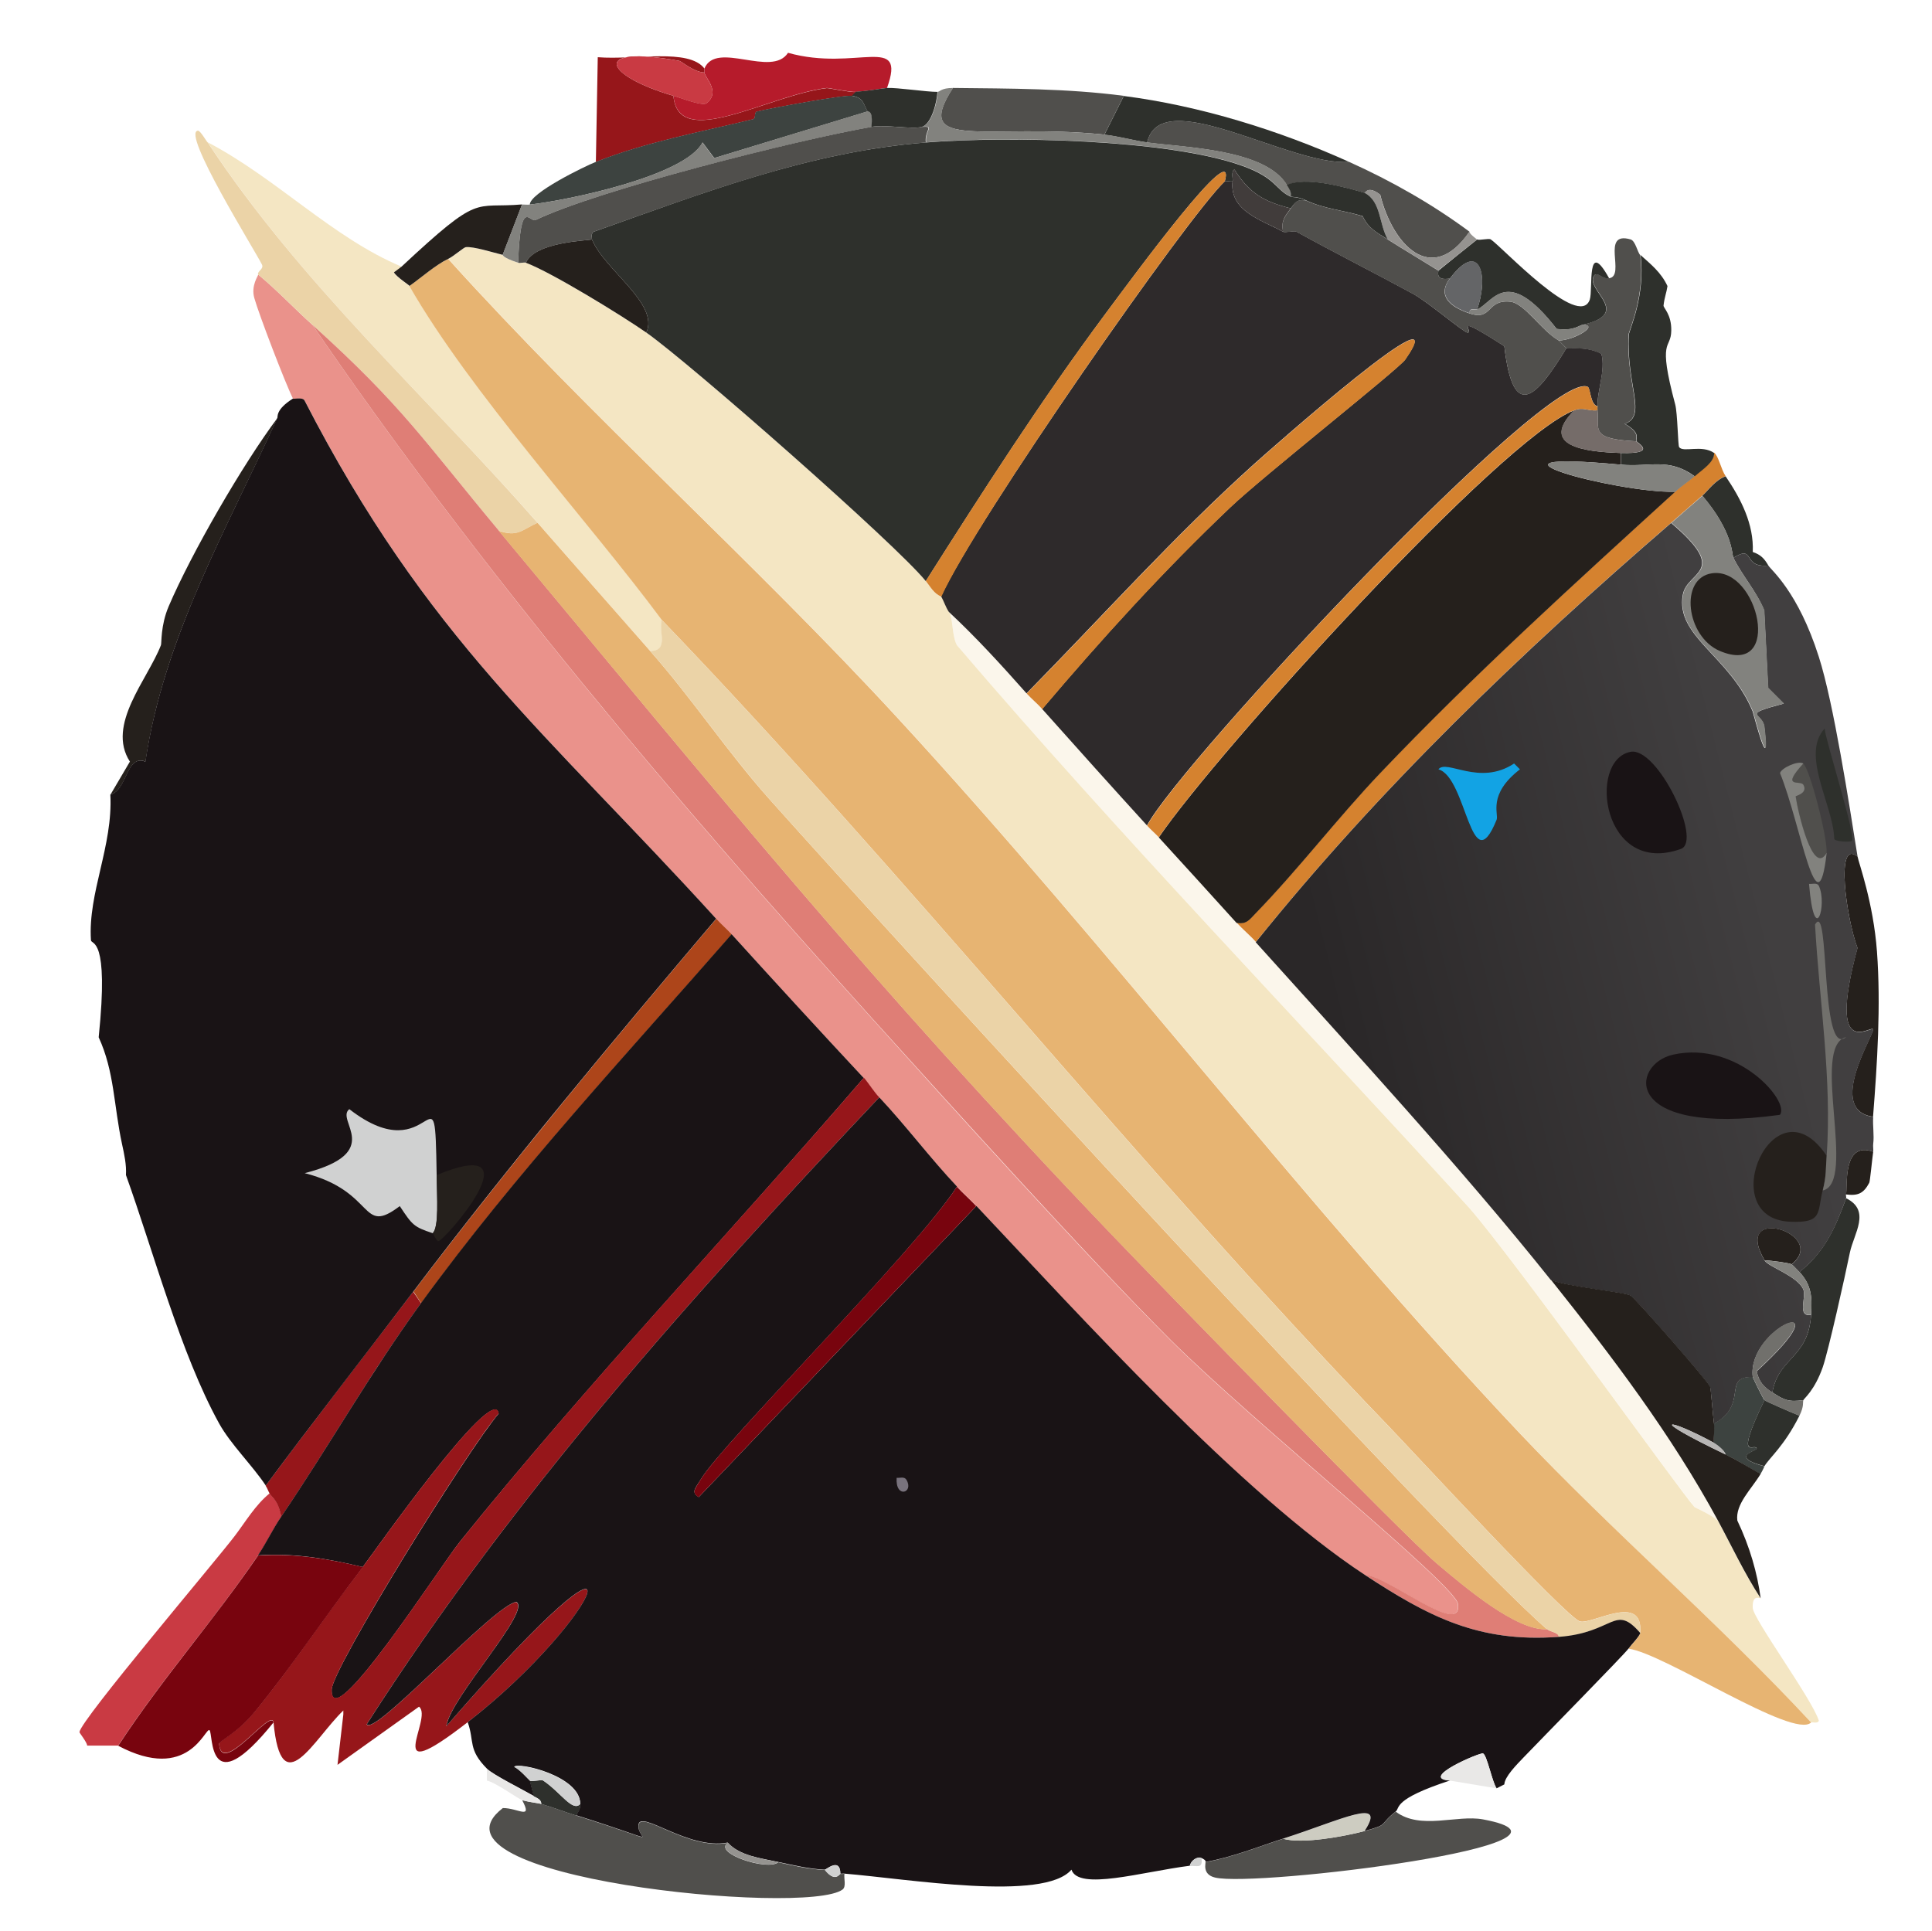 <svg version="1.1" id="img-error" xmlns="http://www.w3.org/2000/svg" xmlns:xlink="http://www.w3.org/1999/xlink" x="0px"
    y="0px" viewBox="0 0 1225.6 1225.3" style="enable-background:new 0 0 1225.6 1225.3;" xml:space="preserve">
    <style type="text/css">
        .st0 {
            fill: #EA928B;
        }

        .st1 {
            fill: #F4E6C3;
        }

        .st2 {
            fill: #EBD3A7;
        }

        .st3 {
            fill: #FBF6EB;
        }

        .st4 {
            fill: #DF7E76;
        }

        .st5 {
            fill: #E7B472;
        }

        .st6 {
            fill: #96161A;
        }

        .st7 {
            fill: #B61B2B;
        }

        .st8 {
            fill: #C93A43;
        }

        .st9 {
            fill: #504F4C;
        }

        .st10 {
            fill: #D5822F;
        }

        .st11 {
            fill: #2E302C;
        }

        .st12 {
            fill: #25201C;
        }

        .st13 {
            fill: #3D4340;
        }

        .st14 {
            fill: #82827E;
        }

        .st15 {
            fill: #959390;
        }

        .st16 {
            fill: url(#SVGID_1_);
        }

        .st17 {
            fill: #191315;
        }

        .st18 {
            fill: #12A3E4;
        }

        .st19 {
            fill: #71706C;
        }

        .st20 {
            fill: #756C69;
        }

        .st21 {
            fill: #AD451A;
        }

        .st22 {
            fill: #D0D1D1;
        }

        .st23 {
            fill: #78040E;
        }

        .st24 {
            fill: #2E2A2B;
        }

        .st25 {
            fill: #646567;
        }

        .st26 {
            fill: #B7B5B4;
        }

        .st27 {
            fill: #CDCCC1;
        }

        .st28 {
            fill: #E9E8E7;
        }

        .st29 {
            fill: #79737D;
        }

        .st30 {
            fill: #413C3B;
        }
    </style>
    <g>
        <path class="st0" d="M198.2,206.1C304.8,362,426.5,505.7,552.8,645.8c52.7,58.5,136.6,151.5,189.7,204.4
		c53.6,53.5,180.6,155.2,182.3,167.5c2.9,21.7-44.7-18-59.1-18.5c-79.1-52-179.1-162.7-246.3-234c-4-4.3-8.4-8.2-12.3-12.3
		c-17-18-32.2-38.5-49.3-56.6c-3.4-3.6-6.4-8.7-9.9-12.3c-28.1-30.1-56-60.7-83.7-91.1c-3.1-3.4-6.9-6.6-9.9-9.9
		C346.3,464,271.3,405.8,193.3,254.2c-1.3-2.5-7.1-0.7-7.4-1.2c-4.8-9.5-21.8-53.9-24.6-64c-2.2-7.9,2.6-14.1,2.5-14.8
		C175.8,184.1,186.5,195.6,198.2,206.1L198.2,206.1z" />
        <path class="st1" d="M254.8,169.2l-4.9,3.7c1.5,2.9,9.5,8,9.9,8.6c39.1,68.1,112.1,147.2,160.1,211.8c-2.3,7.2,4.9,19.6-7.4,19.7
		c-23.9-27-47.6-54.2-71.4-81.3c-70.6-80.4-150-151.2-209.3-241.4C175.4,113.1,210.9,150.8,254.8,169.2L254.8,169.2z" />
        <path class="st2"
            d="M131.7,90.3c59.4,90.2,138.8,161,209.3,241.4c-10.2,4.6-12.6,9.2-24.6,4.9c-46.8-56.1-61.1-79.1-118.2-130.5
		c-11.6-10.5-22.4-22-34.5-32c-0.5-2.1,3.8-3.4,2.5-6.2c-4.5-9.1-51.5-84.3-40.6-85C127.1,82.8,131.2,90.1,131.7,90.3L131.7,90.3z" />
        <path class="st3" d="M651.4,440.1c3.2,3.6,6.9,6.5,9.9,9.9c22.2,24.9,44,49.2,66.5,73.9c2.4,2.7,5.1,4.9,7.4,7.4
		c16.4,18,32.9,36.1,49.3,54.2c4,4.4,8.6,8.2,12.3,12.3c61.1,67.8,130.7,143.5,187.2,214.3c38.6,48.4,76.5,98.4,105.9,152.7
		c-4.9-4.2-14.2-8-14.8-8.6c-8.1-8.7-113.8-156.3-142.8-189.7C823.7,647.4,711.5,531.6,607,409.3c-3.2-6.2-2.4-17.2-4.9-20.9
		C619.5,404.5,635.6,422.4,651.4,440.1L651.4,440.1z" />
        <path class="st4"
            d="M316.4,336.6c139,166.8,234.2,285,389.2,447c35,36.6,184.8,190.5,205.7,208.1c17.5,14.8,50.8,43.2,70.2,41.9
		c2.2,1.9,7.3,1.9,7.4,4.9c-51.2,3.8-83.1-13-123.1-39.4c14.4,0.5,62.1,40.2,59.1,18.5c-1.7-12.3-128.6-114-182.3-167.5
		c-53-52.9-136.9-146-189.7-204.4C426.6,505.6,304.8,362,198.2,206.1C255.3,257.5,269.6,280.5,316.4,336.6L316.4,336.6z" />
        <path class="st1" d="M318.8,161.8c0.5,0.1-0.6,1.4,9.9,4.9c1.3,0.4,3.8-0.4,4.9,0c16.3,6.2,60.8,33.5,76.4,44.3
		c27,18.9,158.8,134.7,177.3,157.6c2.9,3.6,5.1,8.2,9.9,9.9c1.8,3.1,2.9,6.9,4.9,9.9c2.5,3.7,1.7,14.8,4.9,20.9
		c104.5,122.3,216.7,238.1,325.1,357.1c29,33.3,134.7,181,142.8,189.7c0.6,0.6,9.9,4.4,14.8,8.6c8.9,16.5,16.8,33.5,27.1,49.3
		c0,0.4-5.4-3.1-4.9,6.2c0.4,7.1,37.4,57.4,41.9,71.4c-0.4,2.2-4.5,0.8-4.9,1.2c-59.1-63.6-125.2-120.3-184.7-183.5
		c-137-145.5-258.8-306.1-394.1-453.2c-92.2-100.2-194.4-190.8-285.7-291.9c3.5-1.6,9.8-7.2,11.1-7.4
		C300.4,156.3,312.2,160.2,318.8,161.8L318.8,161.8z" />
        <path class="st5" d="M1148.9,1092.8c-10.9,11-93.3-43.9-115.8-46.8c1.8-2.4,7.2-8,7.4-9.9c2.2-26.1-30.4-5.3-38.2-7.4
		c-8.4-2.2-106.9-108.8-121.9-124.4C721.3,739.2,578.7,558.7,419.8,393.3c-48-64.6-121-143.7-160.1-211.8
		c7.2-5.2,16.9-13.6,24.6-17.2c91.3,101.1,193.5,191.7,285.7,291.9c135.3,147,257,307.7,394.1,453.2
		C1023.7,972.4,1089.8,1029.2,1148.9,1092.8L1148.9,1092.8z" />
        <path class="st5" d="M341,331.7c23.8,27.1,47.5,54.2,71.4,81.3c26.8,30.3,49.4,64.7,76.4,94.8c80.5,90.2,430.4,472.3,492.6,525.9
		c-19.5,1.3-52.7-27.1-70.2-41.9c-20.8-17.6-170.7-171.6-205.7-208.1c-154.9-162-250.1-280.2-389.2-447
		C328.4,340.9,330.8,336.3,341,331.7L341,331.7z" />
        <path class="st2" d="M1040.5,1036.1c-16.3-18.8-16.4-0.2-51.7,2.5c-0.1-3-5.2-3.1-7.4-4.9c-62.1-53.6-412-435.7-492.6-525.9
		c-26.9-30.2-49.6-64.5-76.4-94.8c12.3-0.1,5.1-12.5,7.4-19.7c158.9,165.4,301.4,345.9,460.6,511.1c15,15.5,113.5,122.2,121.9,124.4
		C1010.1,1030.8,1042.7,1010.1,1040.5,1036.1L1040.5,1036.1z" />
    </g>
    <g>
        <path class="st6" d="M446.9,43.5c-0.2,0.5,0,1.5,0,2.5c-6.5-0.1-14.6-7.1-16-7.4c-56.8-10.3-47.7,9.4-3.7,22.2
		c3,35.1,59.6-0.2,97.3-4.9c1.2-0.1,14.8,2.8,18.5,2.5l-2.5,2.5c-4.9-0.9-51.7,7.8-60.3,9.9c-2,0.5-0.4,4.4-2.5,4.9
		c-31.7,7.7-68.6,14.6-99.7,27.1c0.4-22.2,0.8-44.3,1.2-66.5C402.8,38.2,436.9,30.4,446.9,43.5L446.9,43.5z" />
        <path class="st7" d="M562.7,55.8c-3,0.2-10.2,1.7-19.7,2.5c-3.7,0.3-17.3-2.6-18.5-2.5c-37.6,4.7-94.2,40.1-97.3,4.9
		c4.6,1.3,17.4,6.5,20.9,4.9c9.5-7.5-1.4-16.7-1.2-19.7c0-0.9-0.2-2,0-2.5c7.5-17.8,42.7,6.1,53-9.9
		C543.2,45.7,575.2,20.9,562.7,55.8L562.7,55.8z" />
        <path class="st8" d="M446.9,46c-0.1,3,10.7,12.2,1.2,19.7c-3.6,1.6-16.3-3.6-20.9-4.9c-44-12.8-53.1-32.4,3.7-22.2
		C432.3,38.9,440.4,45.9,446.9,46z" />
    </g>
    <path class="st9" d="M343.5,1144.5c7.3,2.2,14.8,5.1,22.2,7.4c58,18.3,38.5,15.7,39.4,6.2c0.9-10.3,31.5,16,56.6,11.1
	c-9.6,6.6,25.4,18,32,12.3c9.4,2.1,19.9,4.5,29.6,4.9c6.6,8.3,9.3,2.4,9.9,2.5c0.8,0.1,1.6-0.1,2.5,0c-0.5,2.8,1.3,8-1.2,9.9
	c-23,17.1-272.7-7.7-215.5-51.7c9.8,0,19,7.8,12.3-4.9C336.8,1143.6,342,1144,343.5,1144.5L343.5,1144.5z" />
    <path class="st9" d="M764.7,1181.4c17.1-3,32.9-9.5,49.3-14.8c12.3,3.4,38.8-1.5,51.7-4.9c15.9-4.2,8.7-3.7,19.7-12.3
	c15.8,11.8,38.7,1.8,55.4,4.9c81.7,15.3-144,43.2-170,36.9C762.3,1189.2,765.1,1181.8,764.7,1181.4L764.7,1181.4z" />
    <g>
        <path class="st10" d="M1094.7,302.1c-6.6,2.3-11.3,9.3-14.8,12.3c-6.6,5.7-13.1,11.5-19.7,17.2c-94.7,81.8-184.8,168.1-263.5,266
		c-3.7-4.2-8.3-7.9-12.3-12.3c6.5,1.3,8.4-2.2,12.3-6.2c27.2-28,51.8-60.3,78.8-88.7c59.6-62.6,123.4-120.3,187.2-178.6
		c4.7-4.3,8.1-6.2,12.3-9.9c5-4.4,12.6-9,12.3-14.8C1090.4,289.6,1091.7,297.7,1094.7,302.1L1094.7,302.1z" />
        <path class="st11" d="M1057.8,181.5c-0.6,4.2-1.9,7-2.5,12.3c-0.2,1.6,5.1,5.5,4.9,16c-0.2,12.4-9,3.9,2.5,46.8
		c1.5,5.5,1.7,26,2.5,27.1c2.6,3.6,14.4-1.8,22.2,3.7c0.2,5.8-7.3,10.4-12.3,14.8c-16.6-12.1-28.5-5.7-46.8-7.4v-7.4
		c23.7,0.7,10.3-6.5,9.9-7.4c-0.8-1.9,3.2-5-7.4-11.1c14.3-5.2,0.7-24.6,2.5-56.6c0.1-2.6,10.7-24.7,7.4-50.5
		C1047.4,167.8,1053.8,172.9,1057.8,181.5L1057.8,181.5z" />
        <path class="st12" d="M1178.4,543.5c0.6,3.7,10,29,12.3,60.3c2.5,34.2,0.2,70.5-2.5,104.7c-29.9-4.2,0.7-52.1,0-55.4
		c-0.7-3.3-29.7,21.8-9.9-51.7C1171.4,583.1,1163.9,531.5,1178.4,543.5L1178.4,543.5z" />
        <path class="st11" d="M1121.8,358.8c-17,1.6-8.1-13.6-22.2-4.9c-1-2,0-16.2-19.7-39.4c3.5-3,8.2-10,14.8-12.3
		c9.7,14.3,18,30.4,17.2,48C1116.9,351.9,1119.2,354.3,1121.8,358.8L1121.8,358.8z" />
        <path class="st12" d="M70.1,504.1l12.3-20.9c-15.1-23.4,11.3-52.1,19.7-73.9c0.5-1.2-0.3-12.4,4.9-24.6c14.4-33.7,46.9-90,69-119.5
		c-32.6,71.5-72,139.2-83.7,218C80,478.4,80.9,501.4,70.1,504.1L70.1,504.1z" />
        <path class="st8" d="M178.5,962.2c-5.4,7.9-9.4,16.8-14.8,24.6c-28.1,41.3-61.4,78.8-88.7,120.7H55.3c-0.1-2.2-5-8.1-4.9-8.6
		c1-7.9,85.8-107.7,98.5-124.4c7-9.2,13-19.6,22.2-27.1C172.6,950.1,176.5,951.7,178.5,962.2L178.5,962.2z" />
        <path class="st6" d="M267.1,826.8c-32,43.9-58.3,90.7-88.7,135.5c-2-10.6-5.9-12.2-7.4-14.8c-0.8-1.4-1.6-3.7-2.5-4.9
		c30.7-41.4,62.4-82.1,93.6-123.1L267.1,826.8L267.1,826.8z" />
        <path class="st9" d="M855.8,102.7c26.7,12,52.8,26.8,76.4,44.3c-24.5,35.4-49.1,7.3-56.6-23.4c-7.8-6.2-9.4-1.1-9.9-1.2
		c-13.4-3.9-37.3-10.4-49.3-4.9c-13.6-22.9-64.7-23.8-88.7-27.1C736.5,52.6,818.4,105.7,855.8,102.7L855.8,102.7z" />
        <path class="st13" d="M540.5,60.8c7.6,1.4,6.9,4.8,9.9,9.9c-32.4,9.9-64.9,19.7-97.3,29.6l-7.4-9.9
		c-11.2,21.3-85.5,36.7-109.6,39.4c-0.1-7.3,34.6-24.2,41.9-27.1c31.1-12.5,68.1-19.4,99.7-27.1c2-0.5,0.4-4.4,2.5-4.9
		C488.8,68.6,535.7,59.9,540.5,60.8L540.5,60.8z" />
        <path class="st9" d="M712.9,60.8c-4.1,8.2-8.2,16.4-12.3,24.6c-74-7.6-122.8,11.3-96.1-29.6C640.7,56.2,677,56.1,712.9,60.8
		L712.9,60.8z" />
        <path class="st9" d="M1040.5,161.8c3.3,25.8-7.2,47.9-7.4,50.5c-1.7,32.1,11.8,51.5-2.5,56.6c10.6,6.1,6.6,9.2,7.4,11.1
		c-29.4-1.5-23.6-7.1-24.6-19.7c-0.1-0.8,0-1.6,0-2.5c-0.3-9.8,5.2-22.7,2.5-33.2c-9.2-5.1-20.5-3-22.2-3.7
		c-0.3-0.1-4.6-4.7-4.9-4.9c9.6,0.1,26.6-10.1,14.8-9.9c32.6-7.2,2.6-21.8,7.4-30.8c2.1-3.8,5.2,1.9,9.9,1.2
		c10.5-1.6-5.8-30.2,13.5-24.6C1037.5,152.8,1038.8,160.2,1040.5,161.8L1040.5,161.8z" />
        <path class="st11" d="M937.1,151.9c1.3,0.8,7.3-0.9,8.6,0c7.2,4.8,56.1,57.5,62.8,38.2c2.2-6.5-2.3-39.9,12.3-13.5
		c-4.7,0.7-7.8-5.1-9.9-1.2c-4.8,9,25.2,23.6-7.4,30.8c-1.9,0.4-5.5,3.9-16,2.5c-31.8-40.9-40.1-16.9-50.5-12.3
		c7.7-22.1,1.3-44.3-17.2-19.7c-9.9,1.7-7-4.7-7.4-4.9C920.6,165.1,928.8,158.5,937.1,151.9L937.1,151.9z" />
        <path class="st11" d="M855.8,102.7c-37.4,3-119.3-50.1-128.1-12.3c-8.6-1.2-18.5-4-27.1-4.9c4.1-8.2,8.2-16.4,12.3-24.6
		C761.2,67.1,811.5,82.7,855.8,102.7L855.8,102.7z" />
        <path class="st12" d="M331.2,129.7c-4.1,10.7-8.2,21.4-12.3,32c-6.6-1.6-18.4-5.4-23.4-4.9c-1.3,0.1-7.6,5.7-11.1,7.4
		c-7.7,3.6-17.4,12.1-24.6,17.2c-0.3-0.6-8.3-5.7-9.9-8.6l4.9-3.7C305.3,122,299.8,132.4,331.2,129.7L331.2,129.7z" />
        <path class="st14" d="M550.4,70.6c0.2,0.4,3.7-1.1,2.5,9.9c-47.5,8.5-173.4,40-213.1,59.1c-3.8,1.8-9.6-15.1-11.1,27.1
		c-10.5-3.5-9.3-4.8-9.9-4.9c4.1-10.7,8.2-21.4,12.3-32c1.6-0.1,3.3,0.2,4.9,0c24.1-2.7,98.4-18.1,109.6-39.4l7.4,9.9
		C485.5,90.3,517.9,80.5,550.4,70.6L550.4,70.6z" />
        <path class="st14" d="M604.6,55.8c-26.7,40.9,22.1,22,96.1,29.6c8.6,0.9,18.5,3.7,27.1,4.9c24,3.3,75,4.2,88.7,27.1
		c1.4,2.3,3,4.4,2.5,7.4c-9.8-4.2-8.9-11.9-30.8-19.7c-47.4-17-149.2-18.9-200.7-14.8c-0.8-7.9,5.8-10.5-2.5-9.9
		c6.1-1.7,9.5-15.5,9.9-22.2C596.2,58.3,596.9,55.8,604.6,55.8L604.6,55.8z" />
        <path class="st11" d="M562.7,55.8c6.5-0.3,24.8,2.5,32,2.5c-0.4,6.7-3.8,20.4-9.9,22.2c-6.1,1.7-23.3-1.6-32,0
		c1.2-11-2.2-9.4-2.5-9.9c-2.9-5-2.2-8.4-9.9-9.9l2.5-2.5C552.5,57.5,559.7,56,562.7,55.8L562.7,55.8z" />
        <path class="st15" d="M932.1,147c0.2,1.4,4,4.3,4.9,4.9c-8.2,6.6-16.4,13.1-24.6,19.7c-10.6-6.6-21.4-13-32-19.7
		c-5.7-9.6-4.1-24-14.8-29.6c0.5,0.1,2-4.9,9.9,1.2C883,154.3,907.6,182.4,932.1,147L932.1,147z" />
        <path class="st11" d="M1173.5,794.7c-3.1,15.2-13.6,62.3-17.2,72.7c-5.2,14.8-11.8,19.7-12.3,20.9c-9.3,1.3-12.2,0-19.7-4.9
		c4.1-22.7,22.8-21.4,24.6-49.3c0.7-11,0.4-18.7-7.4-27.1c16.1-12.9,22.6-27.8,29.6-46.8C1187.1,768.1,1176,782.6,1173.5,794.7
		L1173.5,794.7z" />
        <path class="st13" d="M1111.9,873.6c0.1,0.8,6.8,14.2,7.4,14.8c-19.7,40.9-5.7,26.4-4.9,30.8c0.2,1.1-17.9,5.1,4.9,11.1
		c-0.2,0.3-0.7,1.9-2.5,4.9c-7.1-4-14.9-8.9-22.2-12.3c-0.4-2.4-5.6-6.4-7.4-7.4c-0.3-4,0.5-8.4,0-12.3
		C1109.7,891,1092.1,872.9,1111.9,873.6L1111.9,873.6z" />
        <g>

            <linearGradient id="SVGID_1_" gradientUnits="userSpaceOnUse" x1="1127.523" y1="622.158" x2="852.865"
                y2="552.979" gradientTransform="matrix(1 0 0 -1 0 1226)">
                <stop offset="0" style="stop-color:#413F40" />
                <stop offset="1" style="stop-color:#2A2728" />
            </linearGradient>
            <path class="st16" d="M1099.6,353.9c14.1-8.7,5.2,6.6,22.2,4.9c1.7,2.9,18.8,16.4,32,57.9c9.4,29.3,19.3,93.7,24.6,126.9
			c-14.5-12.1-7,39.5,0,57.9c-19.9,73.5,9.2,48.4,9.9,51.7c0.7,3.3-29.9,51.2,0,55.4c-0.4,5.7,0.7,11.6,0,17.2
			c-0.2,1.6,0.2,3.3,0,4.9c-20.1-7.2-16,23.5-17.2,27.1c-0.3,0.7,0.3,1.7,0,2.5c-6.9,19-13.4,33.9-29.6,46.8
			c-0.8-0.9-4.6-4.8-4.9-4.9c24-19.5-38.4-38.8-17.2-2.5c2.3,4,21.1,9.9,24.6,18.5c2,4.8-4.2,17.6,4.9,16
			c-1.8,27.8-20.5,26.6-24.6,49.3c-5.5-3.5-8.6-7-9.9-13.5c58.1-53.1-6.4-28.3-2.5,3.7c-19.8-0.6-2.2,17.4-24.6,29.6
			c-0.7-5.4-2-22.3-2.5-23.4c-1.4-3.6-47.2-55.9-50.5-57.9c-3.5-2.1-39.7-5.4-50.5-9.9c-56.5-70.8-126.1-146.4-187.2-214.3
			c78.7-97.9,168.8-184.2,263.5-266c37.6,31.9,10.1,30.1,7.4,45.6c-4.7,26.5,29.8,38.8,44.3,73.9c0.6,1.5,11.4,44.3,7.4,9.9
			c-1.1-9.2-15.6-7.4,12.3-14.8c-3.3-3.3-6.6-6.6-9.9-9.9c-0.8-16.4-1.6-32.8-2.5-49.3C1114.2,375.1,1105.3,365.4,1099.6,353.9
			L1099.6,353.9z" />
            <g>
                <path class="st12" d="M1188.3,730.7c-0.7,4.9-2,18.8-2.5,19.7c-3.6,6.8-7.2,8.4-14.8,7.4C1172.3,754.2,1168.2,723.5,1188.3,730.7
				L1188.3,730.7z" />
                <path class="st17"
                    d="M1061.4,669.1c41.1-9.1,74.4,30.1,67.7,38.2C1028.1,721.2,1034.3,675.1,1061.4,669.1z" />
                <path class="st17" d="M1034.3,477c17.1-3.4,45.9,56.6,32,61.6C1016.6,556.4,1006.8,482.5,1034.3,477z" />
                <path class="st12" d="M1158.7,733.2c-0.6,9.1-0.1,12.5-2.5,22.2c-3.5,14,0.3,20.7-20.9,19.7
				C1086.8,772.7,1125.4,683.5,1158.7,733.2z" />
                <path class="st18" d="M960.5,484.4l3.7,3.7c-20.7,16-13.3,28.3-14.8,32c-16.4,40.4-18.8-26.9-36.9-32
				C917.6,481.4,938.5,499,960.5,484.4L960.5,484.4z" />
                <path class="st19" d="M1156.3,755.3c2.4-9.7,1.8-13.1,2.5-22.2c3.4-48.5-4.7-98.2-7.4-146.5c9.6-16.9,2.9,85.2,19.7,71.4
				C1148.4,663.7,1178.2,750.4,1156.3,755.3z" />
                <path class="st11" d="M1157.5,462.2c0.4,7.2,20.6,70,17.2,71.4c-1.5,0.7-9.9,0.4-11.1-1.2C1163,510.5,1142.1,479.1,1157.5,462.2
				L1157.5,462.2z" />
                <path class="st9" d="M1158.7,541.1c-8.8,15.7-18.4-26.7-19.7-35.7c-0.1-0.4,8-1.9,4.9-7.4c-1.9-3.3-14.8,2.6,0-13.5
				C1148,487.1,1159.7,532.8,1158.7,541.1z" />
                <path class="st19" d="M1124.3,883.4c7.5,4.9,10.4,6.2,19.7,4.9c-0.5,1.2,0.6,3.7-2.5,9.9c-4.9-2-21.3-9-22.2-9.9
				c-0.6-0.6-7.3-14-7.4-14.8c-4-32,60.5-56.8,2.5-3.7C1115.6,876.4,1118.8,879.9,1124.3,883.4L1124.3,883.4z" />
                <path class="st14" d="M1144,484.4c-14.8,16.2-1.9,10.3,0,13.5c3.1,5.5-5,7-4.9,7.4c1.3,9.1,10.9,51.4,19.7,35.7
				c-5.9,52.1-16.4-18.1-29.6-50.5C1129.9,487.3,1140.7,482.3,1144,484.4z" />
                <path class="st12" d="M1136.6,802.1c-2-0.9-13.1-2.4-17.2-2.5C1098.1,763.3,1160.6,782.7,1136.6,802.1z" />
                <path class="st14" d="M1136.6,802.1c0.3,0.1,4.1,4,4.9,4.9c7.8,8.4,8.1,16.1,7.4,27.1c-9.1,1.6-2.9-11.2-4.9-16
				c-3.6-8.5-22.3-14.5-24.6-18.5C1123.5,799.8,1134.6,801.2,1136.6,802.1L1136.6,802.1z" />
                <path class="st14" d="M1147.6,560.8c1.9,0.2,5.1-1,6.2,1.2C1159.4,573.8,1151,602.3,1147.6,560.8z" />
            </g>
        </g>
        <path class="st12" d="M1028.2,287.4v7.4c-104.9-9.7-3.2,18,34.5,17.2c-63.8,58.2-127.6,116-187.2,178.6
		c-27,28.4-51.6,60.7-78.8,88.7c-3.9,4-5.8,7.4-12.3,6.2c-16.3-18.1-32.9-36.2-49.3-54.2c36.9-54.3,218-254,263.5-270.9
		C976.5,282.9,1004.9,286.7,1028.2,287.4L1028.2,287.4z" />
        <path class="st14" d="M1028.2,294.8c18.3,1.7,30.2-4.7,46.8,7.4c-4.2,3.7-7.7,5.6-12.3,9.9C1025,312.7,923.3,285,1028.2,294.8
		L1028.2,294.8z" />
        <path class="st20" d="M1013.4,260.3c1.1,12.6-4.7,18.2,24.6,19.7c0.4,0.9,13.9,8.1-9.9,7.4c-23.3-0.7-51.8-4.4-29.6-27.1
		C1004.9,257.9,1007.2,261,1013.4,260.3z" />
        <path class="st21" d="M464.2,592.8c-66.9,76.6-137.1,151.6-197,234l-4.9-7.4c61.6-81.2,126.2-158.6,192.1-236.5
		C457.3,586.2,461.1,589.4,464.2,592.8L464.2,592.8z" />
        <g>
            <path class="st17" d="M454.3,582.9c-65.9,77.9-130.5,155.2-192.1,236.5c-31.1,41.1-62.9,81.7-93.6,123.1
			c-8.5-12.8-22.3-26.2-29.6-39.4c-24.4-44.2-41.6-108.9-59.1-157.6c0.4-6.6-1.1-13.3-2.5-19.7c-5.3-24.6-4.8-46-14.8-67.7
			c6.7-64.7-4.7-58.4-4.9-61.6c-2-30,14-59.6,12.3-92.4c10.8-2.7,9.9-25.7,22.2-20.9c11.8-78.8,51.1-146.5,83.7-218
			c0.5-0.6-1.4-5.2,9.9-12.3c0.3,0.5,6.1-1.2,7.4,1.2C271.3,405.8,346.2,464,454.3,582.9L454.3,582.9z" />
            <path class="st17" d="M241.3,469.6c32.8-3.1,67.6,62.9,24.6,71.4C219.4,550.3,200.3,473.5,241.3,469.6z" />
            <path class="st22" d="M277,745.5c0.2,14.3,1.6,32.9-2.5,36.9c-11.9-4-12.8-4.9-20.9-17.2c-25.3,19.2-14.8-9.3-60.3-20.9
			c51.4-13.2,19.1-33.5,28.3-40.6C275.1,745.2,275.8,669.7,277,745.5L277,745.5z" />
            <path class="st12" d="M274.5,782.4c4-4,2.7-22.6,2.5-36.9c64.5-26.6,5.5,41.1,1.2,41.9C276.8,787.6,274.8,782.5,274.5,782.4
			L274.5,782.4z" />
        </g>
        <path class="st17" d="M547.9,683.9c-84.6,98.3-174.9,193.3-256.2,294.3c-12.8,16-82.7,125.1-81.3,93.6
		c0.6-13.6,86.8-152.7,105.9-174.9c-3-20.6-80.1,89.4-86.2,97.3c-22-5.3-43.8-9-66.5-7.4c5.3-7.8,9.4-16.7,14.8-24.6
		c30.4-44.8,56.7-91.5,88.7-135.5c59.9-82.4,130.1-157.4,197-234C491.9,623.3,519.8,653.8,547.9,683.9L547.9,683.9z" />
        <path class="st6" d="M557.8,696.2C440.2,820.6,325,949.4,232.6,1094c4.8,8.1,80.2-75.3,94.8-77.6c10,5.6-41.8,60.7-44.3,78.8
		c135-155.1,98.8-68.6,13.5-2.5c-56.5,43.8-21.3-2.8-30.8-9.9c-17.2,12.3-34.5,24.6-51.7,36.9c1.2-10.7,2.5-21.4,3.7-32v-2.5
		c-18.8,18.1-39.4,59.8-44.3,7.4c-1.5-9.3-33.3,35.1-34.5,13.5c-0.1-1.5,11.5-6.7,22.2-19.7c24.4-29.7,45.6-62,69-92.4
		c6.1-7.9,83.2-117.9,86.2-97.3c-19.2,22.1-105.3,161.3-105.9,174.9c-1.4,31.5,68.4-77.6,81.3-93.6
		c81.3-101.1,171.5-196,256.2-294.3C551.3,687.5,554.4,692.6,557.8,696.2L557.8,696.2z" />
        <path class="st23"
            d="M230.2,994.2c-23.3,30.4-44.6,62.7-69,92.4c-10.7,13-22.3,18.2-22.2,19.7c1.2,21.6,33-22.9,34.5-13.5
		c-42.2,52.4-38.1,6.9-40.6,4.9c-2.7-2-13.2,33.6-57.9,9.9c27.3-41.9,60.5-79.4,88.7-120.7C186.4,985.3,208.1,988.9,230.2,994.2z" />
        <path class="st11" d="M1141.5,898.2c-9.7,19.3-18.9,26.5-22.2,32c-22.9-5.9-4.7-10-4.9-11.1c-0.7-4.4-14.8,10.1,4.9-30.8
		C1120.2,889.2,1136.6,896.2,1141.5,898.2L1141.5,898.2z" />
        <path class="st11" d="M865.6,122.3c10.7,5.5,9.1,19.9,14.8,29.6c-6.9-4.3-12.4-7-16-14.8c-11.8-3.6-24.4-4.6-35.7-9.9
		c-6-2.8-8.7-2-9.9-2.5c0.6-3-1.1-5-2.5-7.4C828.3,111.9,852.2,118.4,865.6,122.3L865.6,122.3z" />
        <path class="st24" d="M781.9,115c-2.1,19,18.7,24.7,32,32c1.5,0.8,7.1-0.9,8.6,0c24.6,13.6,49.3,26,73.9,39.4
		c9.5,5.2,32.3,24.6,34.5,24.6c4.9,0.2-11.9-14,23.4,8.6c5.6,48.5,20.4,32.5,39.4,1.2c1.6,0.7,12.9-1.4,22.2,3.7
		c2.8,10.6-2.8,23.5-2.5,33.2c-4.6-0.9-4.4-11.4-6.2-12.3c-24.5-12.1-257.6,237.3-279.6,278.3c-22.5-24.7-44.3-49-66.5-73.9
		c37.8-44.6,77-87.8,119.5-128.1c20.7-19.7,106.7-87.6,110.8-93.6c34-48.8-85.7,57.2-96.1,66.5c-50.8,45.8-96.2,96.6-144.1,145.3
		c-15.7-17.7-31.9-35.5-49.3-51.7c-2-3-3.1-6.7-4.9-9.9C619.2,329.9,752.9,138,777,115C777.5,114.5,781.2,115.5,781.9,115L781.9,115
		z" />
        <path class="st9" d="M828.7,127.3c11.3,5.2,23.9,6.2,35.7,9.9c3.6,7.7,9.2,10.4,16,14.8c10.6,6.7,21.4,13.1,32,19.7
		c0.4,0.2-2.5,6.7,7.4,4.9c-8.4,11.1,0.2,18.1,12.3,22.2c14.8,5,10.6-8.9,25.9-7.4c9.2,0.9,19.8,18.4,30.8,24.6
		c0.3,0.2,4.6,4.8,4.9,4.9c-19,31.2-33.8,47.3-39.4-1.2c-35.3-22.6-18.5-8.4-23.4-8.6c-2.2-0.1-25-19.5-34.5-24.6
		c-24.6-13.4-49.3-25.8-73.9-39.4c-1.6-0.9-7.1,0.8-8.6,0c-1.3-7.1,1.2-9.7,4.9-14.8C821.9,128,822.7,126.2,828.7,127.3L828.7,127.3
		z" />
        <path class="st10" d="M1013.4,257.8c0,0.8-0.1,1.6,0,2.5c-6.2,0.7-8.5-2.3-14.8,0C953,277.2,772,476.9,735.1,531.2
		c-2.2-2.4-5-4.7-7.4-7.4c21.9-41,255.1-290.4,279.6-278.3C1009,246.4,1008.8,256.9,1013.4,257.8L1013.4,257.8z" />
        <path class="st14" d="M1003.6,206.1c11.8-0.3-5.2,9.9-14.8,9.9c-11-6.2-21.5-23.7-30.8-24.6c-15.3-1.5-11.1,12.4-25.9,7.4
		c-0.2-3.8,3.6-1.9,4.9-2.5c10.4-4.6,18.7-28.6,50.5,12.3C998.1,210,1001.7,206.5,1003.6,206.1L1003.6,206.1z" />
        <path class="st25" d="M937.1,196.2c-1.4,0.6-5.1-1.4-4.9,2.5c-12.1-4.1-20.7-11.1-12.3-22.2C938.4,152,944.8,174.1,937.1,196.2
		L937.1,196.2z" />
        <path class="st9" d="M552.8,80.5c8.8-1.6,25.9,1.7,32,0c8.2-0.6,1.6,1.9,2.5,9.9c-74,5.9-140.6,31.9-210.6,56.6
		c-2.2,0.8-0.9,4.8-1.2,4.9c-2.2,0.8-35.9,1.4-41.9,14.8c-1.2-0.4-3.7,0.4-4.9,0c1.5-42.2,7.3-25.3,11.1-27.1
		C379.4,120.5,505.3,88.9,552.8,80.5L552.8,80.5z" />
        <path class="st11" d="M818.8,124.8c1.2,0.5,3.8-0.3,9.9,2.5c-5.9-1-6.8,0.8-9.9,4.9c-16.9-4.2-26.4-9.7-35.7-24.6
		c-2.4,0.7-0.7,7-1.2,7.4c-0.8,0.5-4.4-0.5-4.9,0c7.9-29.5-56.7,58.5-76.4,85c-40.3,54.3-77.1,111.6-113.3,168.7
		C568.8,345.7,437,229.9,410,211c8.4-18.3-26.3-39.4-34.5-59.1c0.3-0.1-0.9-4.2,1.2-4.9c70-24.8,136.6-50.7,210.6-56.6
		c51.6-4.1,153.3-2.2,200.7,14.8C810,113,809.1,120.6,818.8,124.8L818.8,124.8z" />
        <path class="st10" d="M661.2,449.9c-2.9-3.3-6.6-6.3-9.9-9.9c47.9-48.7,93.3-99.5,144.1-145.3c10.4-9.3,130-115.3,96.1-66.5
		c-4.1,5.9-90.1,73.9-110.8,93.6C738.2,362.2,699,405.3,661.2,449.9L661.2,449.9z" />
        <g>
            <path class="st12" d="M1087.3,903.1c0.5,3.9-0.3,8.3,0,12.3c-29.4-16-43.9-17.2,7.4,7.4c7.2,3.5,15.1,8.3,22.2,12.3
			c-5.9,9.8-16.1,19.1-14.8,29.6c7.9,16.6,12.7,33.3,14.8,49.3c-10.3-15.8-18.2-32.8-27.1-49.3c-29.4-54.3-67.3-104.3-105.9-152.7
			c10.7,4.4,47,7.7,50.5,9.9c3.3,2,49.1,54.3,50.5,57.9C1085.3,880.8,1086.6,897.7,1087.3,903.1L1087.3,903.1z" />
            <path class="st26" d="M1087.3,915.4c1.8,1,7,4.9,7.4,7.4C1043.4,898.3,1057.9,899.4,1087.3,915.4z" />
        </g>
        <g>
            <path class="st14" d="M1099.6,353.9c5.8,11.5,14.6,21.3,19.7,33.2c0.8,16.4,1.6,32.8,2.5,49.3c3.3,3.3,6.6,6.6,9.9,9.9
			c-28,7.4-13.4,5.6-12.3,14.8c4.1,34.4-6.8-8.3-7.4-9.9c-14.6-35.1-49.1-47.3-44.3-73.9c2.8-15.4,30.2-13.6-7.4-45.6
			c6.6-5.7,13-11.5,19.7-17.2C1099.6,337.6,1098.6,351.8,1099.6,353.9L1099.6,353.9z" />
            <path class="st12" d="M1086.1,363.7c29.5-4.1,45.2,66.3,4.9,49.3C1069.6,403.9,1065.1,366.7,1086.1,363.7z" />
        </g>
        <path class="st27" d="M865.6,1161.7c-12.9,3.4-39.4,8.4-51.7,4.9C850.9,1154.7,880,1139.7,865.6,1161.7z" />
        <path class="st11" d="M368.1,1144.5c0.1,4.2-1.2,4.4-2.5,7.4c-7.3-2.3-14.9-5.2-22.2-7.4c-0.1-3-2.8-3.7-4.9-4.9l-2.5-9.9
		c1.4,0.9,7.3-0.9,8.6,0C355.8,1137.2,363.3,1149.9,368.1,1144.5L368.1,1144.5z" />
        <g>
            <path class="st17" d="M557.8,696.2c17.1,18.2,32.3,38.6,49.3,56.6c-26.3,41-149,162.9-162.6,185.9c-3.1,5.2-6.5,8-1.2,11.1
			c58.7-61.6,117.4-123.1,176.1-184.7c67.2,71.2,167.2,181.9,246.3,234c40.1,26.3,72,43.2,123.1,39.4c35.3-2.6,35.4-21.3,51.7-2.5
			c-0.2,1.9-5.6,7.4-7.4,9.9c-2.8,3.9-55.8,57.8-66.5,69c-4.4,4.6-12.1,12.3-12.3,17.2l-4.9,2.5c-2.8-3.9-6.1-21.2-8.6-22.2
			c-1.9-0.7-41.2,16-20.9,17.2c-36.7,12-31.6,17.4-34.5,19.7c-11,8.6-3.8,8.1-19.7,12.3c14.4-22-14.7-7-51.7,4.9
			c-16.3,5.3-32.2,11.8-49.3,14.8c-0.1-0.1,1-0.8-2.5-2.5c-2.8-1.3-6.9,1.8-7.4,4.9c-30.5,3.9-70.6,16-75.1,2.5
			c-17.6,20.5-103.8,5.8-144.1,2.5c-0.8-0.1-1.6,0.1-2.5,0c-0.1-10.6-9.2-2.4-9.9-2.5c-9.7-0.4-20.1-2.9-29.6-4.9
			c-11.1-2.4-24.4-3.9-32-12.3c-25.1,4.9-55.7-21.4-56.6-11.1c-0.9,9.6,18.6,12.1-39.4-6.2c1.3-3,2.5-3.2,2.5-7.4
			c-0.2-17.8-39.9-26.6-41.9-23.4c3.4,1.5,9.3,8.3,9.9,8.6l2.5,9.9c-7.5-4.3-25.9-13.5-29.6-17.2c-12.3-12.4-7.9-17.2-12.3-29.6
			c85.2-66.1,121.4-152.6-13.5,2.5c2.5-18.1,54.4-73.3,44.3-78.8c-14.6,2.3-90.1,85.7-94.8,77.6C325,949.4,440.2,820.6,557.8,696.2
			L557.8,696.2z" />
            <g>
                <path class="st28" d="M338.5,1139.6c2.1,1.2,4.8,2,4.9,4.9c-1.5-0.5-6.7-0.9-12.3-2.5c-2.3-0.7-17.1-11.4-22.2-12.3v-7.4
				C312.7,1126,331,1135.3,338.5,1139.6z" />
                <path class="st15" d="M493.7,1181.4c-6.6,5.7-41.6-5.7-32-12.3C469.4,1177.5,482.6,1179,493.7,1181.4z" />
                <g>
                    <path class="st23" d="M619.3,765.2c-58.7,61.6-117.4,123.1-176.1,184.7c-5.2-3.1-1.8-5.9,1.2-11.1
					c13.6-23.1,136.2-145,162.6-185.9C610.9,757.1,615.3,760.9,619.3,765.2L619.3,765.2z" />
                    <path class="st17" d="M435.8,1009c5.2-0.8,67.5,75.1,56.6,83.7c-1.3,1-25,8.1-27.1,7.4c-3.9-1.3-41.8-57.6-53-62.8L435.8,1009
					L435.8,1009z" />
                    <path class="st17"
                        d="M679.7,999.2c15.5,30.6,63.2,68.1,24.6,76.4C653,1086.5,638.8,1024,679.7,999.2z" />
                    <path class="st17"
                        d="M837.3,1023.8c39.2-8,41.9,40.8,17.2,46.8C819.9,1079,806.5,1030.1,837.3,1023.8z" />
                    <path class="st28"
                        d="M949.4,1134.6l-29.6-4.9c-20.3-1.3,19.1-17.9,20.9-17.2C943.3,1113.4,946.6,1130.7,949.4,1134.6z" />
                    <path class="st22" d="M368.1,1144.5c-4.8,5.4-12.3-7.3-23.4-14.8c-1.3-0.9-7.2,0.9-8.6,0c-0.6-0.3-6.4-7.2-9.9-8.6
					C328.2,1117.9,367.8,1126.7,368.1,1144.5L368.1,1144.5z" />
                    <path class="st22"
                        d="M533.1,1188.8c-0.5-0.1-3.2,5.8-9.9-2.5C524,1186.4,533.1,1178.3,533.1,1188.8z" />
                    <path class="st29" d="M568.8,937.6c2,0.2,4.8-1,6.2,1.2C580,947.2,567.9,951,568.8,937.6z" />
                    <path class="st22" d="M762.2,1179c0.9,7-3.1,4.4-7.4,4.9C755.3,1180.7,759.4,1177.6,762.2,1179z" />
                </g>
            </g>
        </g>
        <path class="st10" d="M777,115C752.8,138,619.1,329.9,597.2,378.5c-4.7-1.7-7-6.3-9.9-9.9c36.2-57.1,73-114.4,113.3-168.7
		C720.3,173.4,784.9,85.5,777,115L777,115z" />
        <path class="st12" d="M375.5,151.9c8.2,19.7,42.9,40.8,34.5,59.1c-15.5-10.8-60.1-38.2-76.4-44.3
		C339.5,153.3,373.3,152.7,375.5,151.9L375.5,151.9z" />
        <path class="st30" d="M818.8,132.2c-3.7,5.1-6.2,7.7-4.9,14.8c-13.3-7.3-34.1-13-32-32c0.5-0.3-1.2-6.7,1.2-7.4
		C792.4,122.6,802,128,818.8,132.2L818.8,132.2z" />
    </g>
</svg>